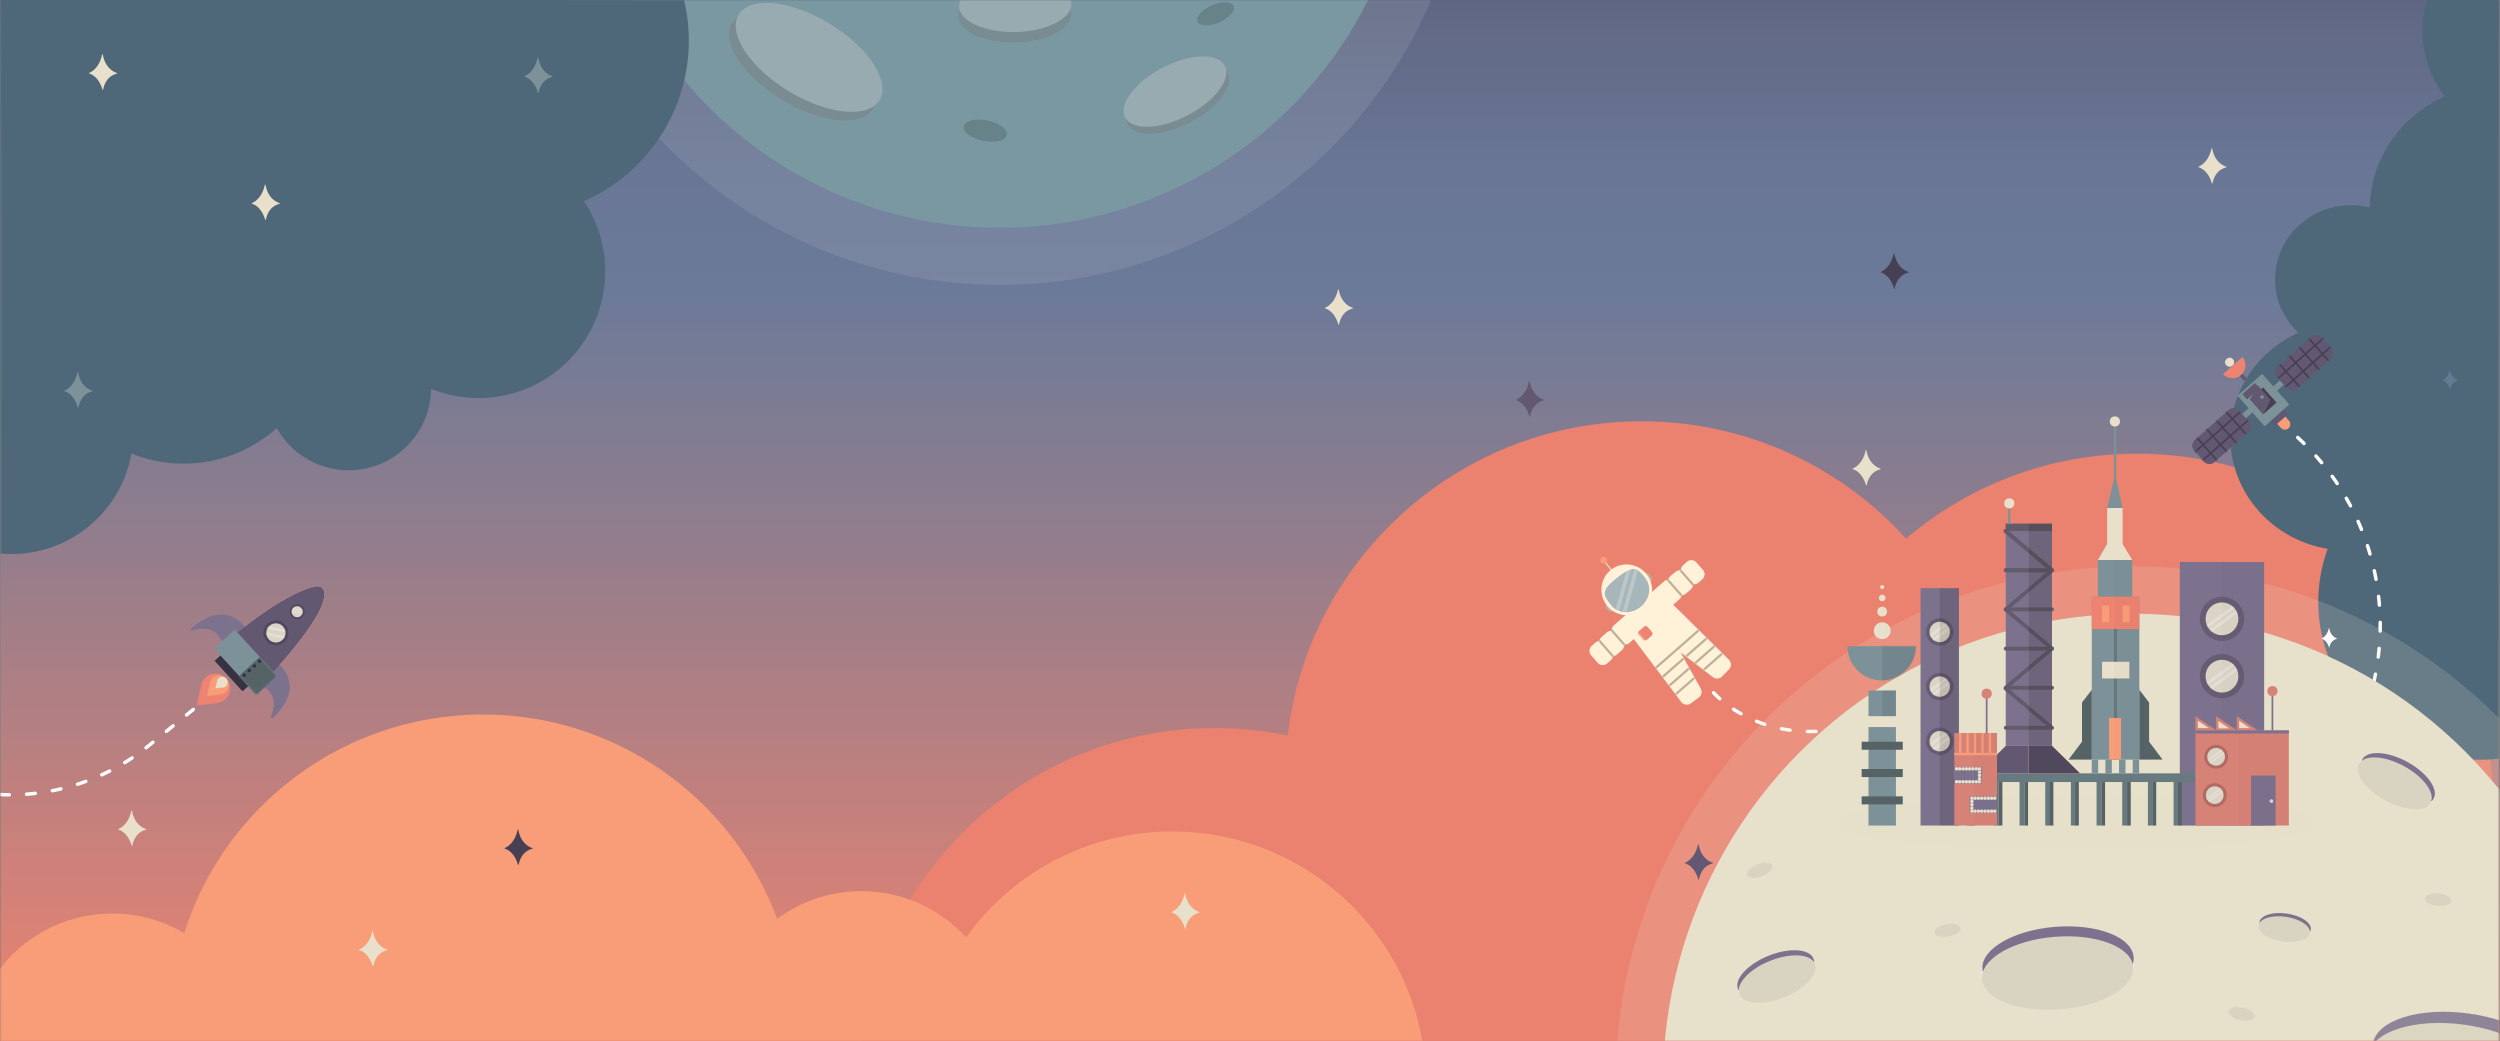 <svg width="1441" height="600" viewBox="0 0 1441 600" xmlns="http://www.w3.org/2000/svg" xmlns:xlink="http://www.w3.org/1999/xlink"><rect x="0" y="0" width="1441" height="600" fill="#808080" stroke="none"/><title>postman-hero</title><defs><linearGradient x1="50%" y1="-2.333%" x2="50%" y2="99.547%" id="b"><stop stop-color="#5D6380" offset="0%"/><stop stop-color="#626B88" offset="6%"/><stop stop-color="#697695" offset="18%"/><stop stop-color="#6C7A99" offset="30%"/><stop stop-color="#907D8D" offset="52%"/><stop stop-color="#ED8370" offset="100%"/><stop stop-color="#ED8370" offset="100%"/></linearGradient><path id="a" d="M.35 0h1440v600H.35z"/><path d="M1.942 18.15L21.104 1.143a4.5 4.5 0 0 1 6.353.379l5.337 6.013a4.5 4.5 0 0 1-.379 6.353L13.254 30.894a4.5 4.5 0 0 1-6.353-.378l-5.337-6.014a4.5 4.5 0 0 1 .378-6.352z" id="d"/><path d="M13.35 31.42L33 14a4.2 4.2 0 0 0 .35-5.93l-5.73-6.46a4.2 4.2 0 0 0-5.93-.35L2 18.68a4.2 4.2 0 0 0-.35 5.93l5.73 6.46a4.2 4.2 0 0 0 5.97.35z" id="f"/><path d="M52.75 54.08l18.69 14.33a4 4 0 0 0 5.14-.5l4-4.09a4 4 0 0 0-.06-5.62l-32.1-31.64 3.74-3.27a3.15 3.15 0 0 0 1.06-2.11 4.07 4.07 0 0 0 2.54-1l2.77-2.43a4.08 4.08 0 0 0 1.39-3 3.87 3.87 0 0 0 3.12-.91l2.17-1.9a3.89 3.89 0 0 0 .36-5.47l-3.76-4.29a3.89 3.89 0 0 0-5.47-.36l-2.17 1.9a3.87 3.87 0 0 0-1.31 3 4.08 4.08 0 0 0-3.2 1L46.87 10a4.06 4.06 0 0 0-1.31 2.29 3.16 3.16 0 0 0-2.35.77l-4.86 4.26-19.88 17.41-4.26 3.73a3.17 3.17 0 0 0-1 3.17 4.08 4.08 0 0 0-3.2 1l-2.77 2.43a4.07 4.07 0 0 0-1.33 2.37 3.84 3.84 0 0 0-2.25.94l-2.17 1.9a3.89 3.89 0 0 0-.36 5.47l3.76 4.29a3.89 3.89 0 0 0 5.47.36l2.17-1.9a3.85 3.85 0 0 0 1.27-2.32 4.06 4.06 0 0 0 2.3-1l2.77-2.43a4.09 4.09 0 0 0 1.37-3.4 3.17 3.17 0 0 0 2.85-.69l2.63-2.31 27.34 36.27a4 4 0 0 0 5.57.8l4.58-3.4a4 4 0 0 0 1.17-5L52.75 54.08z" id="h"/><path id="j" d="M12.323.898l24.405 26.737-11.935 10.894L.388 11.793z"/><circle id="l" cx="8.021" cy="8.807" r="5.534"/><circle id="n" cx="5.294" cy="4.598" r="3.2"/><circle id="p" cx="10.75" cy="9.7" r="9.44"/><circle id="r" cx="10.75" cy="9.75" r="9.44"/><path d="M.87.47c0 10.886 8.824 19.71 19.71 19.71 10.886 0 19.71-8.824 19.71-19.71H.87z" id="t"/><circle id="v" cx="6.06" cy="6.27" r="5.89"/><circle id="x" cx="7.06" cy="6.75" r="5.89"/><circle id="z" cx="6.06" cy="6.23" r="5.89"/><circle id="B" cx="5.37" cy="5.21" r="5.1"/><circle id="D" cx="5.58" cy="5.33" r="5.1"/><path d="M25.134 10.546c0 6.265-5.625 11.345-12.564 11.345S.006 16.81.006 10.546C.006 3.296.006.269 12.57.269s12.564 3.028 12.564 10.277" id="F"/></defs><g fill="none" fill-rule="evenodd"><mask id="c" fill="#fff"><use xlink:href="#a"/></mask><use fill="url(#b)" fill-rule="nonzero" xlink:href="#a"/><path d="M.35 458a126.53 126.53 0 0 0 85.43-28.25l41.9-34" stroke="#FFF" stroke-width="2" stroke-linecap="round" stroke-dasharray="5,10" mask="url(#c)"/><path d="M1231.85 261.51a204.64 204.64 0 0 0-133.2 49 204.94 204.94 0 0 0-152.4-67.67c-105.23 0-192 79.12-204 181.11a206.35 206.35 0 0 0-41.94-4.29c-113.47 0-205.46 92-205.46 205.46a204.62 204.62 0 0 0 20.77 90.11H885a204.08 204.08 0 0 0 19.35-65.75 205.79 205.79 0 0 0 175.15-44.75 204.93 204.93 0 0 0 152.4 67.67c113.47 0 205.46-92 205.46-205.46 0-113.46-92.03-205.43-205.51-205.43z" fill="#EB816F" fill-rule="nonzero" mask="url(#c)"/><path d="M1485.44 274.16A71.36 71.36 0 0 0 1499 165.58c22.08-27.784 20.283-67.598-4.21-93.28a63.14 63.14 0 0 0 31.64-54.46c0-35.06-29.13-63.47-65.06-63.47-35.93 0-65.06 28.42-65.06 63.47A62.17 62.17 0 0 0 1409 55.56c-24.94 11.24-42.4 35.56-43.14 64a44.92 44.92 0 0 0-10.66-1.28c-24.21 0-43.84 19.15-43.84 42.77a42.14 42.14 0 0 0 13.4 30.76c-23.16 10.4-39.24 33.22-39.24 59.72 0 32.58 24.3 59.61 56.18 64.81a88.77 88.77 0 0 0-5.43 30.63c0 50.22 41.73 90.93 93.21 90.93s93.21-40.71 93.21-90.93c.04-29.81-14.6-56.23-37.25-72.81z" fill="#4E687A" fill-rule="nonzero" mask="url(#c)"/><path d="M1324.42 252.17c38.672 35.534 55.45 89 44.013 140.257-11.437 51.258-49.35 92.521-99.46 108.245-50.11 15.725-104.8 3.522-143.473-32.012m-137.8-69.39s33.91 39.54 97.2 13.52" stroke="#FFF" stroke-width="2" stroke-linecap="round" stroke-dasharray="5,10" mask="url(#c)"/><g mask="url(#c)" fill-rule="nonzero"><g transform="translate(931 326)"><circle fill="#E8E0CB" cx="298.35" cy="298.61" r="270.86"/><path d="M484.71 311.24c-23.11-3.28-42.59-13.44-48.46-25.29a11.12 11.12 0 0 1 2.78-13.44c9.93-8.43 30.17-11.91 51.57-8.87 23.59 3.35 43.16 13.73 48.72 25.83a10.85 10.85 0 0 1-2.64 12.55c-9.79 8.69-30.19 12.31-51.97 9.22zm5.25-43c-20.16-2.86-39 .21-47.94 7.82a6.52 6.52 0 0 0-1.63 7.87c5.14 10.38 23.64 19.74 45 22.77 20.18 2.86 39.57-.39 48.26-8.1a6.2 6.2 0 0 0 1.51-7.17c-4.87-10.59-23.45-20.13-45.16-23.21l-.04.02z" fill="#F2F2F0"/><ellipse fill="#7D728E" transform="rotate(-81.92 488.898 283.313)" cx="488.898" cy="283.313" rx="25.31" ry="52.77"/><ellipse fill="#D9D4C1" transform="rotate(-81.951 486.255 289.753)" cx="486.255" cy="289.753" rx="25.306" ry="52.762"/><circle fill="#E8E0CB" opacity=".18" cx="298.35" cy="298.61" r="298.2"/></g></g><path d="M1376 460c-9.12-5-15.65-12.23-16.25-18.08a5 5 0 0 1 3.25-5.17c5.45-2 14.42-.26 22.87 4.33 9.31 5.07 15.85 12.44 16.28 18.35a4.83 4.83 0 0 1-3.06 4.82c-5.44 2.06-14.5.39-23.09-4.25zm8.89-17.11c-8-4.33-16.27-6-21.19-4.21a2.9 2.9 0 0 0-1.91 3c.53 5.12 6.78 11.9 15.19 16.49 8 4.33 16.55 6 21.37 4.14a2.76 2.76 0 0 0 1.75-2.75c-.38-5.17-6.63-12.03-15.22-16.7l.01.03z" fill="#F2F2F0" fill-rule="nonzero" mask="url(#c)"/><ellipse fill="#7D728E" fill-rule="nonzero" mask="url(#c)" transform="rotate(-61.43 1382.144 449.035)" cx="1382.144" cy="449.035" rx="11.26" ry="23.47"/><ellipse fill="#D9D4C1" fill-rule="nonzero" mask="url(#c)" transform="rotate(-61.43 1380.353 451.533)" cx="1380.353" cy="451.533" rx="11.26" ry="23.47"/><path d="M1028.19 573c-9.63 3.89-19.39 4.33-24.29 1.08a5 5 0 0 1-1.93-5.79c1.94-5.46 9-11.31 17.87-14.92 9.82-4 19.67-4.35 24.51-.93a4.83 4.83 0 0 1 1.78 5.42c-1.82 5.55-8.87 11.49-17.94 15.14zm-7.58-17.73c-8.39 3.4-15 8.77-16.7 13.7a2.9 2.9 0 0 0 1.13 3.39c4.29 2.85 13.5 2.32 22.39-1.27 8.4-3.4 15.14-9 16.77-13.88a2.76 2.76 0 0 0-1-3.1c-4.25-2.96-13.53-2.48-22.58 1.18l-.01-.02z" fill="#F2F2F0" fill-rule="nonzero" mask="url(#c)"/><ellipse fill="#7D728E" fill-rule="nonzero" mask="url(#c)" transform="rotate(-22.02 1023.542 561.36)" cx="1023.542" cy="561.361" rx="23.47" ry="11.26"/><ellipse fill="#D9D4C1" fill-rule="nonzero" mask="url(#c)" transform="rotate(-22.02 1024.337 564.324)" cx="1024.337" cy="564.324" rx="23.47" ry="11.26"/><path d="M1188 578.48c-19.28 1.55-36.87-3.11-43.77-11.62a9.22 9.22 0 0 1-.2-11.37c6.49-8.62 22.22-15.12 40.07-16.56 19.67-1.59 37.39 3.24 44.08 12a9 9 0 0 1 .15 10.62c-6.33 8.83-22.16 15.45-40.33 16.93zm-3.59-35.73c-16.81 1.36-31.47 7.26-37.33 15a5.4 5.4 0 0 0 .11 6.66c6 7.45 22.7 11.65 40.5 10.22 16.83-1.36 31.92-7.52 37.54-15.33a5.14 5.14 0 0 0-.08-6.07c-5.84-7.62-22.59-11.94-40.73-10.48h-.01z" fill="#F2F2F0" fill-rule="nonzero" mask="url(#c)"/><ellipse fill="#7D728E" fill-rule="nonzero" mask="url(#c)" transform="rotate(-4.61 1186.253 555.141)" cx="1186.253" cy="555.141" rx="43.72" ry="20.97"/><ellipse fill="#D9D4C1" fill-rule="nonzero" mask="url(#c)" transform="rotate(-4.61 1186.004 560.883)" cx="1186.004" cy="560.883" rx="43.72" ry="20.97"/><path d="M1315.93 541.58c-6.54-1-12-3.87-13.69-7.23a3.15 3.15 0 0 1 .81-3.8c2.82-2.37 8.56-3.33 14.62-2.44 6.68 1 12.2 3.95 13.76 7.38a3.07 3.07 0 0 1-.77 3.55c-2.79 2.45-8.57 3.44-14.73 2.54zm1.55-12.18c-5.7-.84-11 0-13.59 2.15a1.85 1.85 0 0 0-.47 2.23c1.44 2.95 6.67 5.62 12.7 6.51 5.71.84 11.21-.05 13.68-2.23a1.76 1.76 0 0 0 .44-2c-1.36-3.06-6.61-5.76-12.77-6.66h.01z" fill="#F2F2F0" fill-rule="nonzero" mask="url(#c)"/><ellipse fill="#7D728E" fill-rule="nonzero" mask="url(#c)" transform="rotate(-81.64 1317.156 533.675)" cx="1317.156" cy="533.675" rx="7.17" ry="14.94"/><ellipse fill="#D9D4C1" fill-rule="nonzero" mask="url(#c)" transform="rotate(-81.64 1316.639 535.564)" cx="1316.639" cy="535.564" rx="7.17" ry="14.94"/><ellipse fill="#D9D4C1" fill-rule="nonzero" mask="url(#c)" transform="rotate(-10.972 1122.54 536.221)" cx="1122.54" cy="536.221" rx="7.657" ry="3.624"/><ellipse fill="#D9D4C1" fill-rule="nonzero" mask="url(#c)" transform="rotate(-78.43 1292.066 584.418)" cx="1292.066" cy="584.418" rx="3.63" ry="7.67"/><ellipse fill="#D9D4C1" fill-rule="nonzero" mask="url(#c)" transform="rotate(-85.11 1405.427 518.57)" cx="1405.427" cy="518.57" rx="3.63" ry="7.67"/><ellipse fill="#D9D4C1" fill-rule="nonzero" mask="url(#c)" transform="rotate(-21.78 1014.304 501.59)" cx="1014.304" cy="501.591" rx="7.67" ry="3.63"/><path d="M675.76 479.25a146.1 146.1 0 0 0-118.91 61.06c-28.22-30.92-75.24-35.522-108.92-10.66-26.875-72.312-96.675-119.603-173.797-117.75-77.123 1.853-144.572 52.44-167.943 125.96-35.658-20.976-81.365-12.011-106.458 20.88-25.092 32.89-21.662 79.342 7.988 108.19 29.651 28.85 76.18 31.004 108.37 5.019 31.387 64.16 97.608 103.823 168.986 101.213 71.378-2.61 134.526-47.003 161.144-113.283 25.645 20.01 60.714 22.912 89.3 7.39 21.472 72.23 94.292 116.34 168.253 101.914 73.96-14.425 124.869-82.666 117.624-157.67-7.245-75.006-70.273-132.241-145.627-132.244l-.01-.02z" fill="#F99D78" fill-rule="nonzero" mask="url(#c)"/><g mask="url(#c)" fill-rule="nonzero"><g transform="translate(306 -377)"><circle fill="#6D8F99" cx="270.3" cy="270.98" r="237.28"/><ellipse fill="#7D728E" transform="rotate(-58.76 156.487 414.957)" cx="156.487" cy="414.957" rx="22.77" ry="47.48"/><ellipse fill="#6C8187" transform="rotate(-58.76 156.487 414.957)" cx="156.487" cy="414.957" rx="22.77" ry="47.48"/><ellipse fill="#8FA4AA" transform="rotate(-58.76 160.352 410.067)" cx="160.352" cy="410.067" rx="22.77" ry="47.48"/><ellipse fill="#7D728E" transform="rotate(-27.36 372.726 433.776)" cx="372.726" cy="433.776" rx="32.36" ry="15.52"/><ellipse fill="#6C8187" transform="rotate(-27.36 372.726 433.776)" cx="372.726" cy="433.776" rx="32.36" ry="15.52"/><ellipse fill="#8FA4AA" transform="rotate(-27.36 371.252 429.797)" cx="371.252" cy="429.797" rx="32.36" ry="15.52"/><ellipse fill="#7D728E" transform="rotate(-1.146 278.863 385.855)" cx="278.863" cy="385.855" rx="32.366" ry="15.523"/><ellipse fill="#6C8187" transform="rotate(-1.146 278.863 385.855)" cx="278.863" cy="385.855" rx="32.366" ry="15.523"/><ellipse fill="#8FA4AA" transform="rotate(-1.31 279.164 379.954)" cx="279.164" cy="379.954" rx="32.36" ry="15.52"/><ellipse fill="#000" opacity=".18" style="mix-blend-mode:multiply" transform="rotate(-78.43 261.883 452.287)" cx="261.883" cy="452.287" rx="6" ry="12.67"/><ellipse fill="#000" opacity=".18" style="mix-blend-mode:multiply" transform="rotate(-23.51 394.663 384.97)" cx="394.663" cy="384.97" rx="11.33" ry="5.37"/><circle fill="#D5D9DB" opacity=".13" cx="270.3" cy="270.98" r="270.28"/></g></g><path d="M369.64-45.9a100.76 100.76 0 0 0-29.23-21.54L190.2-177.72l-348 314 118 170 2.35-2.23c27.428 21.816 66.716 20.176 92.23-3.85a70.18 70.18 0 0 0 21-38.77c28.438 11.453 60.912 5.762 83.76-14.68 10.497 18.78 32.308 28.156 53.159 22.853 20.85-5.303 35.531-23.96 35.781-45.473 29.697 12.005 63.75 3.248 83.972-21.593 20.222-24.842 21.888-59.963 4.108-86.607a101.05 101.05 0 0 0 33-161.82l.08-.01z" fill="#4E687A" fill-rule="nonzero" mask="url(#c)"/><g mask="url(#c)" fill-rule="nonzero"><path d="M152.65 106.5c-.53 2.63-2.24 8.16-7.38 10.54a.21.21 0 0 0 0 .4c1.53.46 5.5 2.31 7.57 9.2a.22.22 0 0 0 .42 0c.42-2.3 2-7.71 7.87-9.14a.22.22 0 0 0 0-.42c-2-.65-6.76-3-8.08-10.56a.22.22 0 0 0-.4-.02z" fill="#E8E0CB"/><path d="M44.65 214.6c-.53 2.63-2.24 8.16-7.38 10.54a.21.21 0 0 0 0 .4c1.53.46 5.5 2.31 7.57 9.2a.22.22 0 0 0 .42 0c.42-2.3 2-7.71 7.87-9.14a.22.22 0 0 0 0-.42c-2-.65-6.76-3-8.08-10.56a.22.22 0 0 0-.4-.02z" fill="#7D9199"/><path d="M978.7 486.7c-.53 2.63-2.24 8.16-7.38 10.55a.21.21 0 0 0 0 .4c1.53.46 5.5 2.31 7.57 9.2a.22.22 0 0 0 .42 0c.42-2.3 2-7.7 7.87-9.14a.22.22 0 0 0 0-.42c-2-.65-6.76-3-8.08-10.56a.22.22 0 0 0-.4-.03z" fill="#625872"/><path d="M1075.38 259.5c-.53 2.63-2.24 8.16-7.38 10.54a.21.21 0 0 0 0 .4c1.53.46 5.5 2.31 7.57 9.2a.22.22 0 0 0 .42 0c.42-2.3 2-7.71 7.87-9.14a.22.22 0 0 0 0-.42c-2-.65-6.76-3-8.08-10.56a.22.22 0 0 0-.4-.02z" fill="#E8E0CB"/><path d="M1412 213.42c-.29 1.43-1.21 4.43-4 5.73a.12.12 0 0 0 0 .22c.83.25 3 1.25 4.11 5a.12.12 0 0 0 .23 0 5.93 5.93 0 0 1 4.27-5 .12.12 0 0 0 0-.23c-1.09-.35-3.67-1.61-4.39-5.73a.12.12 0 0 0-.22.01z" fill="#617C92"/><path d="M75.7 467.29c-.53 2.63-2.24 8.16-7.38 10.54a.21.21 0 0 0 0 .4c1.53.46 5.5 2.31 7.57 9.2a.22.22 0 0 0 .42 0c.42-2.3 2-7.7 7.87-9.14a.22.22 0 0 0 0-.42c-2-.65-6.76-3-8.08-10.56a.22.22 0 0 0-.4-.02zM1274.71 85.5c-.53 2.63-2.24 8.16-7.38 10.54a.21.21 0 0 0 0 .4c1.53.46 5.5 2.31 7.57 9.2a.22.22 0 0 0 .42 0c.42-2.3 2-7.71 7.87-9.14a.22.22 0 0 0 0-.42c-2-.65-6.76-3-8.08-10.56a.22.22 0 0 0-.4-.02zM682.77 515.07c-.53 2.63-2.24 8.16-7.38 10.54a.21.21 0 0 0 0 .4c1.53.46 5.5 2.31 7.57 9.2a.22.22 0 0 0 .42 0c.42-2.3 2-7.71 7.87-9.14a.22.22 0 0 0 0-.42c-2-.65-6.76-3-8.08-10.56a.22.22 0 0 0-.4-.02zm-468.19 21.66c-.53 2.63-2.24 8.16-7.38 10.54a.21.21 0 0 0 0 .4c1.53.46 5.5 2.31 7.57 9.2a.22.22 0 0 0 .42 0c.42-2.3 2-7.71 7.87-9.14a.22.22 0 0 0 0-.42c-2-.65-6.76-3-8.08-10.56a.22.22 0 0 0-.4-.02z" fill="#E8E0CB"/><path d="M298.37 478.24c-.53 2.63-2.24 8.16-7.38 10.54a.21.21 0 0 0 0 .4c1.53.46 5.5 2.31 7.57 9.2a.22.22 0 0 0 .42 0c.42-2.3 2-7.71 7.87-9.14a.22.22 0 0 0 0-.42c-2-.65-6.76-3-8.08-10.56a.22.22 0 0 0-.4-.02z" fill="#473F54"/><path d="M1342.3 362.17c-.29 1.44-1.23 4.47-4 5.78a.12.12 0 0 0 0 .22c.84.25 3 1.27 4.15 5a.12.12 0 0 0 .23 0 6 6 0 0 1 4.31-5 .12.12 0 0 0 0-.23c-1.1-.36-3.71-1.63-4.43-5.79a.13.13 0 1 0-.26.02z" fill="#FFF"/><path d="M881.34 219.8c-.53 2.63-2.24 8.16-7.38 10.54a.21.21 0 0 0 0 .4c1.53.46 5.5 2.31 7.57 9.2a.22.22 0 0 0 .42 0c.42-2.3 2-7.71 7.87-9.14a.22.22 0 0 0 0-.42c-2-.65-6.76-3-8.08-10.56a.22.22 0 0 0-.4-.02z" fill="#625872"/><path d="M58.87 31.42C58.34 34 56.64 39.58 51.49 42a.21.21 0 0 0 0 .4c1.53.46 5.5 2.31 7.57 9.2a.22.22 0 0 0 .42 0c.42-2.3 2-7.71 7.87-9.14a.22.22 0 0 0 0-.42c-2-.65-6.76-3-8.08-10.56a.22.22 0 0 0-.4-.06z" fill="#E8E0CB"/><path d="M309.87 33.31c-.53 2.63-2.24 8.16-7.38 10.54a.21.21 0 0 0 0 .4c1.53.46 5.5 2.31 7.57 9.2a.22.22 0 0 0 .42 0c.41-2.3 2-7.7 7.87-9.14a.22.22 0 0 0 0-.42c-2-.65-6.76-3-8.08-10.56a.22.22 0 0 0-.4-.02z" fill="#7D9199"/><path d="M771.23 166.83c-.53 2.63-2.24 8.16-7.38 10.55a.21.21 0 0 0 0 .4c1.53.46 5.5 2.31 7.57 9.2a.22.22 0 0 0 .42 0c.42-2.3 2-7.71 7.87-9.14a.22.22 0 0 0 0-.42c-2-.65-6.76-3-8.08-10.56a.22.22 0 0 0-.4-.03z" fill="#E8E0CB"/><path d="M1091.526 146.119c-.53 2.63-2.24 8.16-7.38 10.54a.21.21 0 0 0 0 .4c1.53.46 5.5 2.31 7.57 9.2a.22.22 0 0 0 .42 0c.42-2.3 2-7.71 7.87-9.14a.22.22 0 0 0 0-.42c-2-.65-6.76-3-8.08-10.56a.22.22 0 0 0-.4-.02z" fill="#473F54"/></g><g mask="url(#c)"><g transform="translate(1263 193)"><path d="M49.36 51l4.68-4.15 2.31 2.6a3.13 3.13 0 0 1-.26 4.41 3.13 3.13 0 0 1-4.42-.26L49.36 51z" fill="#F99D78" fill-rule="nonzero"/><path fill="#625872" fill-rule="nonzero" d="M45.56 49.323l7.232-6.419 2.722 3.067-7.233 6.418z"/><path fill="#7D9199" fill-rule="nonzero" d="M26.688 35.085l14.21-12.612 15.659 17.643-14.21 12.612z"/><path fill="#625872" fill-rule="nonzero" d="M29.494 34.151l7.253-6.382 2.706 3.075-7.253 6.382z"/><path fill="#473F54" fill-rule="nonzero" d="M33.864 37.078l7.6-6.744 7.72 8.698-7.6 6.744z"/><path fill="#625872" fill-rule="nonzero" d="M26.62 22.283l1.555-1.38 3.843 4.33-1.555 1.38z"/><path d="M29.52 12.78a7.43 7.43 0 0 1-11.11 9.86l11.11-9.86z" fill="#ED8370" fill-rule="nonzero"/><circle fill="#E8E0CB" fill-rule="nonzero" transform="rotate(-41.59 22.16 15.775)" cx="22.159" cy="15.775" r="2.59"/><path fill="#625872" fill-rule="nonzero" d="M33.88 37.1l4.42-8.01 7.47 8.41-4.17 8.3z"/><ellipse fill="#7D9199" fill-rule="nonzero" transform="rotate(-41.59 40.84 35.837)" cx="40.841" cy="35.837" rx="1" ry="1"/><path fill="#7D9199" fill-rule="nonzero" d="M47.234 29.78l4.982-4.42 2.177 2.453-4.981 4.421z"/><g transform="translate(48)"><mask id="e" fill="#fff"><use xlink:href="#d"/></mask><use fill="#625872" fill-rule="nonzero" xlink:href="#d"/><path d="M16.38 32.08a.49.49 0 0 1-.69 0L1.88 16.52a.492.492 0 0 1 .74-.65l13.81 15.56a.49.49 0 0 1-.05.65zm5.5-5.08a.49.49 0 0 1-.69 0L7.38 11.44a.492.492 0 1 1 .74-.65l13.81 15.56a.49.49 0 0 1-.05.65zm5.51-5.13a.49.49 0 0 1-.69 0L12.89 6.31a.492.492 0 0 1 .74-.65l13.81 15.56a.49.49 0 0 1-.05.65zm5.51-5.11a.49.49 0 0 1-.69 0L18.4 1.2a.492.492 0 1 1 .74-.65l13.81 15.56a.49.49 0 0 1-.05.65z" fill="#473F54" fill-rule="nonzero" mask="url(#e)"/><path d="M29.43 1.44l-28 24.85a.492.492 0 0 1-.65-.74L28.78.7a.492.492 0 0 1 .65.74zm3.92 5.28l-28 24.85a.492.492 0 0 1-.65-.74l28-24.85a.492.492 0 1 1 .65.74z" fill="#473F54" fill-rule="nonzero" mask="url(#e)"/></g><path fill="#7D9199" fill-rule="nonzero" d="M35.462 44.598l-4.981 4.42-2.177-2.453 4.98-4.42z"/><g transform="translate(0 42)"><mask id="g" fill="#fff"><use xlink:href="#f"/></mask><use fill="#625872" fill-rule="nonzero" xlink:href="#f"/><path d="M33.54 17.45a.49.49 0 0 1-.69 0L19 1.85a.492.492 0 1 1 .74-.65l13.81 15.56a.49.49 0 0 1-.01.69zm-5.72 4.86a.49.49 0 0 1-.69 0L13.32 6.75a.492.492 0 0 1 .74-.65l13.81 15.56a.49.49 0 0 1-.05.65zm-5.73 4.86a.49.49 0 0 1-.69 0L7.59 11.61a.492.492 0 0 1 .74-.65l13.81 15.56a.49.49 0 0 1-.05.65zM16.37 32a.49.49 0 0 1-.69 0L1.87 16.44a.492.492 0 1 1 .74-.65l13.81 15.56a.49.49 0 0 1-.05.65z" fill="#473F54" fill-rule="nonzero" mask="url(#g)"/><path d="M29.56 1.92l-28 24.85a.492.492 0 0 1-.65-.74l28-24.85a.492.492 0 1 1 .65.74zm4.78 4.52l-28 24.85a.492.492 0 0 1-.65-.74l28-24.85a.492.492 0 1 1 .65.74z" fill="#473F54" fill-rule="nonzero" mask="url(#g)"/></g></g></g><g mask="url(#c)"><g transform="translate(916 322)"><mask id="i" fill="#fff"><use xlink:href="#h"/></mask><use fill="#FFF2D9" fill-rule="nonzero" xlink:href="#h"/><path fill="#BCB199" fill-rule="nonzero" mask="url(#i)" d="M4.43 46.7l1.008-.884 9.275 10.58-1.007.883zm7.148-5.982l1.008-.883 9.273 10.581-1.008.883zM44.276 12.05l1.009-.884 9.27 10.585-1.009.883zm6.737-6.15l1.008-.883 9.268 10.587-1.009.883zM36.987 63.305l27.722-24.278.883 1.008-27.723 24.278zm3.711 5.413l27.723-24.277.882 1.008-27.722 24.277zm4.148 4.812l27.722-24.277.883 1.008-27.722 24.277zm4.164 4.535l27.722-24.278.883 1.008-27.722 24.278z"/></g></g><rect fill="#ED8370" fill-rule="nonzero" mask="url(#c)" transform="rotate(-41.2 948.28 365.04)" x="944.82" y="361.58" width="6.92" height="6.92" rx="1.57"/><path d="M125.14 405.23l-11.48 1.33a.14.14 0 0 1-.16-.17l2.37-11.32a8.48 8.48 0 1 1 9.27 10.16z" fill="#ED8370" fill-rule="nonzero" mask="url(#c)"/><path d="M127 400.33l-7.51.87a.09.09 0 0 1-.1-.08l1.55-7.4a5.54 5.54 0 1 1 6.06 6.64v-.03z" fill="#F99D78" fill-rule="nonzero" mask="url(#c)"/><path d="M128.48 396.29l-4.22.49a.05.05 0 0 1-.06 0l.87-4.16a3.12 3.12 0 1 1 3.41 3.74v-.07z" fill="#E8E0CB" fill-rule="nonzero" mask="url(#c)"/><path fill="#373242" fill-rule="nonzero" mask="url(#c)" transform="rotate(47.61 133.974 387.66)" d="M122.059 384.645h23.83v6.03h-23.83z"/><path d="M141.71 362.11s-10.93-17.93-31.44.12a.76.76 0 0 0 .75 1.3c5.13-1.79 13.74-2.79 17.87 8.21m31.42 10.75s16.86 12.52-3 31.3a.76.76 0 0 1-1.22-.87c2.25-4.94 4-13.43-6.54-18.55" fill="#7D728E" fill-rule="nonzero" mask="url(#c)"/><path d="M124.93 375l21.51 23.57s42.56-42.49 40.11-57.37a3.58 3.58 0 0 0-4.18-2.88c-6.37 1.15-23.62 7.12-57.44 36.68z" fill="#373242" fill-rule="nonzero" mask="url(#c)"/><path d="M124.93 375l21.51 23.57s42.56-42.49 40.11-57.37a3.58 3.58 0 0 0-4.18-2.88c-6.37 1.15-23.62 7.12-57.44 36.68z" fill="#625872" fill-rule="nonzero" mask="url(#c)"/><g mask="url(#c)"><g transform="translate(123 362)"><mask id="k" fill="#fff"><use xlink:href="#j"/></mask><use fill="#7D9199" fill-rule="nonzero" xlink:href="#j"/><path fill="#566366" fill-rule="nonzero" mask="url(#k)" d="M26.722 16.688l10.234 11.211L23.7 40.001 13.465 28.789z"/><circle fill="#373242" fill-rule="nonzero" mask="url(#k)" transform="rotate(-42.41 26.606 19.099)" cx="26.606" cy="19.099" r="1"/><circle fill="#373242" fill-rule="nonzero" mask="url(#k)" transform="rotate(-42.38 23.625 21.846)" cx="23.625" cy="21.846" r="1"/><circle fill="#373242" fill-rule="nonzero" mask="url(#k)" transform="rotate(-42.38 20.68 24.528)" cx="20.679" cy="24.528" r="1"/><circle fill="#373242" fill-rule="nonzero" mask="url(#k)" transform="rotate(-42.37 17.74 27.207)" cx="17.74" cy="27.207" r="1"/></g></g><g opacity=".18" style="mix-blend-mode:multiply" mask="url(#c)" fill-rule="nonzero" fill="#000"><circle transform="rotate(-42.39 541.472 -3.025)" cx="11.021" cy="10.807" r="7.24"/></g><g mask="url(#c)"><g transform="translate(151 356)"><mask id="m" fill="#fff"><use xlink:href="#l"/></mask><use fill="#DBD4C6" fill-rule="nonzero" transform="rotate(-42.39 8.02 8.807)" xlink:href="#l"/><path fill="#FFF" fill-rule="nonzero" opacity=".5" mask="url(#m)" d="M1.985 10.026l.302-1.48 11.73 2.394-.301 1.48zm.293-3.797l.297-1.48L14.31 7.103l-.298 1.48z"/></g></g><g opacity=".18" style="mix-blend-mode:multiply" mask="url(#c)" fill-rule="nonzero" fill="#000"><circle transform="rotate(-42.38 535.035 -33.2)" cx="6.284" cy="6.608" r="4.32"/></g><g mask="url(#c)"><g transform="translate(166 348)"><mask id="o" fill="#fff"><use xlink:href="#n"/></mask><use fill="#DBD4C6" fill-rule="nonzero" transform="rotate(-42.38 5.294 4.598)" xlink:href="#n"/><path fill="#FFF" fill-rule="nonzero" opacity=".5" mask="url(#o)" d="M.08 4.47l.223-.881 8.702 1.43-.224.882zm.467-1.58l.224-.882 8.702 1.43-.224.882z"/></g></g><ellipse fill="#000" fill-rule="nonzero" opacity=".07" mask="url(#c)" cx="1196.6" cy="474.26" rx="139.45" ry="15.92"/><path fill="#7D728E" fill-rule="nonzero" mask="url(#c)" d="M1256.45 323.94h48.6v151.9h-48.6zm-149.46 15.08h22.13v136.82h-22.13z"/><g opacity=".18" style="mix-blend-mode:multiply" mask="url(#c)" fill-rule="nonzero" fill="#000"><circle cx="13.75" cy="13.7" r="12.77" transform="translate(1267 343)"/></g><g mask="url(#c)"><g transform="translate(1270 347)"><mask id="q" fill="#fff"><use xlink:href="#p"/></mask><use fill="#DBD4C6" fill-rule="nonzero" xlink:href="#p"/><path fill="#FFF" fill-rule="nonzero" opacity=".5" mask="url(#q)" d="M2.762 16.665L19.79 4.17l.988 1.347L3.75 18.01zM.79 14.036L17.817 1.542l.988 1.346L1.778 15.383z"/></g></g><g opacity=".18" style="mix-blend-mode:multiply" mask="url(#c)" fill-rule="nonzero" fill="#000"><circle cx="13.75" cy="13.75" r="12.77" transform="translate(1267 376)"/></g><g mask="url(#c)"><g transform="translate(1270 380)"><mask id="s" fill="#fff"><use xlink:href="#r"/></mask><use fill="#DBD4C6" fill-rule="nonzero" xlink:href="#r"/><path fill="#FFF" fill-rule="nonzero" opacity=".5" mask="url(#s)" d="M2.764 16.72L19.792 4.227l.988 1.347L3.752 18.067zM.772 14.062L17.8 1.568l.988 1.346L1.76 15.41z"/></g></g><path fill="#677A7F" fill-rule="nonzero" mask="url(#c)" d="M1126.13 445.76h139.34v5h-139.34z"/><path fill="#677A7F" fill-rule="nonzero" mask="url(#c)" d="M1133.53 449.8h2.78v26.04h-2.78zm15.74 0h2.78v26.04h-2.78zm14.8 0h2.78v26.04h-2.78zm14.79 0h2.78v26.04h-2.78zm14.8 0h2.78v26.04h-2.78zm14.8 0h2.78v26.04h-2.78zm14.8 0h2.78v26.04h-2.78zm14.8 0h2.78v26.04h-2.78zm14.8 0h2.78v26.04h-2.78z"/><path fill="#566366" fill-rule="nonzero" mask="url(#c)" d="M1136.3 450.76h2.13v25.08h-2.13zm15.74 0h2.13v25.08h-2.13zm14.8 0h2.13v25.08h-2.13zm14.6 0h2.13v25.08h-2.13zm14.67 0h2.13v25.08h-2.13zm15.13 0h2.13v25.08h-2.13zm14.8 0h2.13v25.08h-2.13zm14.67 0h2.13v25.08h-2.13zm14.67 0h2.13v25.08h-2.13z"/><path fill="#7D728E" fill-rule="nonzero" mask="url(#c)" d="M1156.11 301.87h26.66v128.07h-26.66z"/><path fill="#625872" fill-rule="nonzero" mask="url(#c)" d="M1169.3 429.94v15.82h-29.29l16.1-15.82z"/><path fill="#ED8370" fill-rule="nonzero" mask="url(#c)" d="M1169.3 429.94v15.82h29.57l-16.1-15.82z"/><path fill="#625872" fill-rule="nonzero" mask="url(#c)" d="M1169.3 429.94v15.82h29.57l-16.1-15.82z"/><path fill="#615B6B" fill-rule="nonzero" mask="url(#c)" d="M1156.11 301.87h26.66v4.26h-26.66z"/><circle fill="#E8E0CB" fill-rule="nonzero" mask="url(#c)" cx="1313" cy="417.75" r="1.34"/><g opacity=".18" style="mix-blend-mode:multiply" mask="url(#c)" fill-rule="nonzero" fill="#000"><path d="M1169.3 429.94v15.82h29.57l-16.1-15.82z"/></g><path fill="#7D9199" fill-rule="nonzero" mask="url(#c)" d="M1205.71 343.93h27.39v93.93h-27.39z"/><path fill="#ED8370" fill-rule="nonzero" mask="url(#c)" d="M1205.71 343.93h27.39v18.65h-27.39z"/><g opacity=".54" mask="url(#c)" fill-rule="nonzero" fill="#566366"><path d="M1218.48 362.57h1.67v75.28h-1.67z"/></g><path fill="#E8E0CB" fill-rule="nonzero" mask="url(#c)" d="M1211.63 381.45h15.73v9.62h-15.73z"/><path fill="#F99D78" fill-rule="nonzero" mask="url(#c)" d="M1215.7 413.84h6.85v24.01h-6.85zm-4.07-64.78h4.07v9.62h-4.07zm11.83 0h4.07v9.62h-4.07z"/><path fill="#7D9199" fill-rule="nonzero" mask="url(#c)" d="M1209.22 322.78h19.8v21.14h-19.8z"/><path fill="#E8E0CB" fill-rule="nonzero" mask="url(#c)" d="M1209.22 322.78l5.37-9.25V292.8h8.87v20.73l5.57 9.25h-19.81"/><path fill="#566366" fill-rule="nonzero" mask="url(#c)" d="M1233.1 437.85h13.42l-7.78-10.32v-22.58l-5.64-7.35zm-27.39 0h-13.42l7.77-10.32v-22.58l5.65-7.35z"/><path fill="#7D9199" fill-rule="nonzero" mask="url(#c)" d="M1214.59 292.8l4.54-19.25 4.33 19.25z"/><path fill="#7D9199" fill-rule="nonzero" mask="url(#c)" d="M1218.47 244.31h1.3v43.31h-1.3zm-60.97 45.4h1.3v12.16h-1.3z"/><g mask="url(#c)" fill-rule="nonzero" fill="#615B6B"><path d="M1182.77 329.81h-26.66a1.11 1.11 0 1 1 0-2.22h23.64L1155.39 307a1.11 1.11 0 1 1 1.43-1.69l26.66 22.58a1.11 1.11 0 0 1-.72 2l.01-.08z"/><path d="M1182.77 352.39h-26.66a1.11 1.11 0 0 1-.72-2l26.66-22.58a1.11 1.11 0 0 1 1.44 1.69l-24.35 20.62h23.63a1.11 1.11 0 1 1 0 2.22v.05z"/><path d="M1182.77 329.81h-26.66a1.11 1.11 0 1 1 0-2.22h23.64L1155.39 307a1.11 1.11 0 1 1 1.43-1.69l26.66 22.58a1.11 1.11 0 0 1-.72 2l.01-.08zm0 67.74h-26.66a1.11 1.11 0 0 1-.72-2l26.66-22.55a1.11 1.11 0 0 1 1.44 1.69l-24.35 20.62h23.64a1.11 1.11 0 1 1 0 2.22l-.01.02z"/><path d="M1182.77 375h-26.66a1.11 1.11 0 1 1 0-2.22h23.64l-24.35-20.62a1.11 1.11 0 1 1 1.43-1.69l26.66 22.53a1.11 1.11 0 0 1-.72 2zm0 45.61h-26.66a1.11 1.11 0 0 1 0-2.22h23.64l-24.35-20.62a1.11 1.11 0 1 1 1.43-1.69l26.66 22.58a1.11 1.11 0 0 1-.72 2v-.05z"/></g><path fill="#7D9199" fill-rule="nonzero" mask="url(#c)" d="M1076.99 419.09h15.82v56.75h-15.82z"/><path fill="#566366" fill-rule="nonzero" mask="url(#c)" d="M1073.06 427.53h23.69v4.63h-23.69zm0 15.74h23.69v4.63h-23.69zm0 15.74h23.69v4.63h-23.69z"/><path fill="#7D9199" fill-rule="nonzero" mask="url(#c)" d="M1076.99 398.01h15.82v14.78h-15.82z"/><path fill="#566366" fill-rule="nonzero" opacity=".5" mask="url(#c)" d="M1084.9 398.01h7.91v14.78h-7.91z"/><g mask="url(#c)"><g transform="translate(1064 372)"><mask id="u" fill="#fff"><use xlink:href="#t"/></mask><use fill="#7D9199" fill-rule="nonzero" xlink:href="#t"/><path fill="#566366" fill-rule="nonzero" opacity=".5" mask="url(#u)" d="M20.9-5.36h23.46v27.39H20.9z"/></g></g><circle fill="#E8E0CB" fill-rule="nonzero" mask="url(#c)" cx="1084.9" cy="363.54" r="4.86"/><circle fill="#E8E0CB" fill-rule="nonzero" mask="url(#c)" cx="1084.9" cy="352.53" r="2.81"/><circle fill="#E8E0CB" fill-rule="nonzero" mask="url(#c)" cx="1084.9" cy="344.66" r="1.9"/><circle fill="#E8E0CB" fill-rule="nonzero" mask="url(#c)" cx="1084.9" cy="338.36" r="1.18"/><g opacity=".18" style="mix-blend-mode:multiply" mask="url(#c)" fill-rule="nonzero" fill="#000"><circle cx="8.06" cy="8.27" r="7.97" transform="translate(1110 356)"/></g><g mask="url(#c)"><g transform="translate(1112 358)"><mask id="w" fill="#fff"><use xlink:href="#v"/></mask><use fill="#DBD4C6" fill-rule="nonzero" xlink:href="#v"/><path fill="#FFF" fill-rule="nonzero" opacity=".5" mask="url(#w)" d="M1 10.77L11.668 3l.985 1.353-10.668 7.77zm-1.51-2.4L10.106.577l.988 1.346L.48 9.717z"/></g></g><g opacity=".18" style="mix-blend-mode:multiply" mask="url(#c)" fill-rule="nonzero" fill="#000"><circle cx="8.06" cy="8.75" r="7.97" transform="translate(1110 387)"/></g><g mask="url(#c)"><g transform="translate(1111 389)"><mask id="y" fill="#fff"><use xlink:href="#x"/></mask><use fill="#DBD4C6" fill-rule="nonzero" xlink:href="#x"/><path fill="#FFF" fill-rule="nonzero" opacity=".5" mask="url(#y)" d="M2.09 11.206l10.616-7.795.989 1.346-10.616 7.795zM.515 8.96l10.618-7.79.988 1.346-10.618 7.791z"/></g></g><g opacity=".18" style="mix-blend-mode:multiply" mask="url(#c)" fill-rule="nonzero" fill="#000"><circle cx="8.06" cy="8.23" r="7.97" transform="translate(1110 419)"/></g><g mask="url(#c)"><g transform="translate(1112 421)"><mask id="A" fill="#fff"><use xlink:href="#z"/></mask><use fill="#DBD4C6" fill-rule="nonzero" xlink:href="#z"/><path fill="#FFF" fill-rule="nonzero" opacity=".5" mask="url(#A)" d="M1.132 10.831L11.75 3.04l.988 1.346L2.12 12.178zM-.511 8.32L10.104.525l.989 1.346L.477 9.666z"/></g></g><circle fill="#E8E0CB" fill-rule="nonzero" mask="url(#c)" cx="1219.02" cy="242.92" r="2.92"/><circle fill="#E8E0CB" fill-rule="nonzero" mask="url(#c)" cx="1158.15" cy="290.13" r="2.92"/><path fill="#7D9199" fill-rule="nonzero" mask="url(#c)" d="M1205.68 437.83h3.7v7.94h-3.7zm7.87 0h3.7v7.94h-3.7zm7.87 0h3.7v7.94h-3.7zm7.87 0h3.7v7.94h-3.7z"/><g opacity=".12" mask="url(#c)" fill-rule="nonzero" fill="#000"><path d="M1118.06 339.02h11.07v136.82h-11.07z"/></g><g opacity=".12" mask="url(#c)" fill-rule="nonzero" fill="#000"><path d="M1169.44 301.87h13.33v128.07h-13.33z"/></g><path fill="#000" fill-rule="nonzero" opacity=".12" mask="url(#c)" d="M1229.03 343.93v-21.15h-10.55v115.07h14.62v-93.92zm51.72-19.99h24.3v151.9h-24.3z"/><path fill="#D78277" fill-rule="nonzero" mask="url(#c)" d="M1265.46 421.01h53.82v54.82h-53.82zm0 0v-8.18l12.02 8.18z"/><path fill="#E8E0CB" fill-rule="nonzero" mask="url(#c)" d="M1266.84 419.64v-4.21l6.18 4.21z"/><path fill="#D78277" fill-rule="nonzero" mask="url(#c)" d="M1277.37 421.01v-8.18l12.02 8.18z"/><path fill="#D78277" fill-rule="nonzero" mask="url(#c)" d="M1289.28 421.01v-8.18l12.02 8.18z"/><path fill="#E8E0CB" fill-rule="nonzero" mask="url(#c)" d="M1278.69 419.81v-4.21l6.19 4.21zm11.97-.11v-4.22l6.18 4.22z"/><path fill="#7D728E" fill-rule="nonzero" mask="url(#c)" d="M1297.52 447.04h14.14v28.8h-14.14z"/><g opacity=".18" style="mix-blend-mode:multiply" mask="url(#c)" fill-rule="nonzero" fill="#000"><circle cx="7.37" cy="7.21" r="6.9" transform="translate(1270 429)"/></g><g mask="url(#c)"><g transform="translate(1272 431)"><mask id="C" fill="#fff"><use xlink:href="#B"/></mask><use fill="#DBD4C6" fill-rule="nonzero" xlink:href="#B"/><path fill="#FFF" fill-rule="nonzero" opacity=".5" mask="url(#C)" d="M0 7.252L9.198.5l.533.726L.533 7.977zm1 1.48L10.242 2l.531.729-9.242 6.732z"/></g></g><g opacity=".18" style="mix-blend-mode:multiply" mask="url(#c)" fill-rule="nonzero" fill="#000"><circle cx="7.58" cy="7.33" r="6.9" transform="translate(1269 451)"/></g><g mask="url(#c)"><g transform="translate(1271 453)"><mask id="E" fill="#fff"><use xlink:href="#D"/></mask><use fill="#DBD4C6" fill-rule="nonzero" xlink:href="#D"/><path fill="#FFF" fill-rule="nonzero" opacity=".5" mask="url(#E)" d="M1.221 8.948l9.2-6.749.533.726-9.2 6.748zM.191 7.632L9.39.88l.533.726L.724 8.358z"/></g></g><path fill="#000" fill-rule="nonzero" opacity=".12" mask="url(#c)" d="M1290.66 421.01h28.62v54.82h-28.62z"/><circle fill="#DBD4C6" fill-rule="nonzero" mask="url(#c)" cx="1309.24" cy="461.76" r="1.06"/><path fill="#7D728E" fill-rule="nonzero" mask="url(#c)" d="M1309.32 397.6h1v23.42h-1z"/><circle fill="#D78277" fill-rule="nonzero" mask="url(#c)" cx="1309.83" cy="398.34" r="2.92"/><path fill="#7D728E" fill-rule="nonzero" mask="url(#c)" d="M1265.46 421.01h53.82v1.78h-53.82z"/><path fill="#D78277" fill-rule="nonzero" mask="url(#c)" d="M1126.48 422.49h24.6v53.32h-24.6z"/><path fill="#7D728E" fill-rule="nonzero" mask="url(#c)" d="M1126.48 442.09h15.77v9.59h-15.77zm8.83 16.93h15.77v9.59h-15.77z"/><circle fill="#E8E0CB" fill-rule="nonzero" mask="url(#c)" cx="1129.57" cy="443.15" r="1"/><circle fill="#E8E0CB" fill-rule="nonzero" mask="url(#c)" cx="1131.48" cy="443.15" r="1"/><circle fill="#E8E0CB" fill-rule="nonzero" mask="url(#c)" cx="1133.4" cy="443.15" r="1"/><circle fill="#E8E0CB" fill-rule="nonzero" mask="url(#c)" cx="1135.31" cy="443.15" r="1"/><circle fill="#E8E0CB" fill-rule="nonzero" mask="url(#c)" cx="1137.23" cy="443.15" r="1"/><circle fill="#E8E0CB" fill-rule="nonzero" mask="url(#c)" cx="1139.15" cy="443.15" r="1"/><circle fill="#E8E0CB" fill-rule="nonzero" mask="url(#c)" cx="1140.98" cy="443.15" r="1"/><circle fill="#E8E0CB" fill-rule="nonzero" mask="url(#c)" cx="1140.98" cy="448.86" r="1"/><circle fill="#E8E0CB" fill-rule="nonzero" mask="url(#c)" cx="1140.98" cy="446.9" r="1"/><circle fill="#E8E0CB" fill-rule="nonzero" mask="url(#c)" cx="1140.98" cy="445.01" r="1"/><circle fill="#E8E0CB" fill-rule="nonzero" mask="url(#c)" cx="1129.57" cy="450.62" r="1"/><circle fill="#E8E0CB" fill-rule="nonzero" mask="url(#c)" cx="1127.78" cy="443.13" r="1"/><circle fill="#E8E0CB" fill-rule="nonzero" mask="url(#c)" cx="1127.78" cy="450.6" r="1"/><circle fill="#E8E0CB" fill-rule="nonzero" mask="url(#c)" cx="1131.48" cy="450.62" r="1"/><circle fill="#E8E0CB" fill-rule="nonzero" mask="url(#c)" cx="1133.4" cy="450.62" r="1"/><circle fill="#E8E0CB" fill-rule="nonzero" mask="url(#c)" cx="1135.31" cy="450.62" r="1"/><circle fill="#E8E0CB" fill-rule="nonzero" mask="url(#c)" cx="1137.23" cy="450.62" r="1"/><circle fill="#E8E0CB" fill-rule="nonzero" mask="url(#c)" cx="1139.15" cy="450.62" r="1"/><circle fill="#E8E0CB" fill-rule="nonzero" mask="url(#c)" cx="1140.98" cy="450.62" r="1"/><circle fill="#E8E0CB" fill-rule="nonzero" mask="url(#c)" cx="1148.01" cy="460.09" r="1"/><circle fill="#E8E0CB" fill-rule="nonzero" mask="url(#c)" cx="1146.1" cy="460.09" r="1"/><circle fill="#E8E0CB" fill-rule="nonzero" mask="url(#c)" cx="1144.18" cy="460.09" r="1"/><circle fill="#E8E0CB" fill-rule="nonzero" mask="url(#c)" cx="1142.27" cy="460.09" r="1"/><circle fill="#E8E0CB" fill-rule="nonzero" mask="url(#c)" cx="1140.35" cy="460.09" r="1"/><circle fill="#E8E0CB" fill-rule="nonzero" mask="url(#c)" cx="1138.43" cy="460.09" r="1"/><circle fill="#E8E0CB" fill-rule="nonzero" mask="url(#c)" cx="1136.6" cy="460.09" r="1"/><circle fill="#E8E0CB" fill-rule="nonzero" mask="url(#c)" cx="1136.6" cy="465.8" r="1"/><circle fill="#E8E0CB" fill-rule="nonzero" mask="url(#c)" cx="1136.6" cy="463.84" r="1"/><circle fill="#E8E0CB" fill-rule="nonzero" mask="url(#c)" cx="1136.6" cy="461.95" r="1"/><circle fill="#E8E0CB" fill-rule="nonzero" mask="url(#c)" cx="1148.01" cy="467.56" r="1"/><circle fill="#E8E0CB" fill-rule="nonzero" mask="url(#c)" cx="1149.8" cy="460.07" r="1"/><circle fill="#E8E0CB" fill-rule="nonzero" mask="url(#c)" cx="1149.8" cy="467.54" r="1"/><circle fill="#E8E0CB" fill-rule="nonzero" mask="url(#c)" cx="1146.1" cy="467.56" r="1"/><circle fill="#E8E0CB" fill-rule="nonzero" mask="url(#c)" cx="1144.18" cy="467.56" r="1"/><circle fill="#E8E0CB" fill-rule="nonzero" mask="url(#c)" cx="1142.27" cy="467.56" r="1"/><circle fill="#E8E0CB" fill-rule="nonzero" mask="url(#c)" cx="1140.35" cy="467.56" r="1"/><circle fill="#E8E0CB" fill-rule="nonzero" mask="url(#c)" cx="1138.43" cy="467.56" r="1"/><circle fill="#E8E0CB" fill-rule="nonzero" mask="url(#c)" cx="1136.6" cy="467.56" r="1"/><path fill="#F99D78" fill-rule="nonzero" mask="url(#c)" d="M1126.48 433.95h24.6v1.37h-24.6zm2.72-11.46h1.31v11.46h-1.31zm4.29 0h1.31v11.46h-1.31zm4.29 0h1.31v11.46h-1.31zm4.29 0h1.31v11.46h-1.31zm4.28 0h1.31v11.46h-1.31z"/><path fill="#000" fill-rule="nonzero" opacity=".12" mask="url(#c)" d="M1151.09 435.32v-12.83h-13.31v53.32h13.31v-40.49z"/><path fill="#7D728E" fill-rule="nonzero" mask="url(#c)" d="M1144.61 399.07h1v23.42h-1z"/><circle fill="#D78277" fill-rule="nonzero" mask="url(#c)" cx="1145.13" cy="399.82" r="2.92"/><path d="M929.849 351.994l-.926.724a.72.72 0 0 1-.95-.06l-2.002-1.987a1.598 1.598 0 0 1 .134-2.394l3.744 3.717zm21.353-16.682l.926-.724a.72.72 0 0 0 .172-.935l-1.445-2.424a1.598 1.598 0 0 0-2.355-.449l2.702 4.532z" fill="#BCB199"/><path fill="#E7DFCA" d="M930.408 331.234l.564-.44-6.5-8.319-.563.44z"/><path d="M925.922 321.653a2.012 2.012 0 0 1-.338 2.825 2.012 2.012 0 0 1-2.823-.355 2.012 2.012 0 0 1 .338-2.825 2.012 2.012 0 0 1 2.823.355" fill="#F69D79"/><path d="M949.141 330.999c4.989 6.385 3.889 15.58-2.457 20.538-6.345 4.957-15.533 3.8-20.521-2.585-4.99-6.385-3.89-15.58 2.456-20.538s15.534-3.8 20.522 2.585" fill="#FFF2D9"/><g transform="rotate(-38 955.431 -1168.728)"><mask id="G" fill="#fff"><use xlink:href="#F"/></mask><use fill="#A7B6BA" xlink:href="#F"/><path fill-opacity=".25" fill="#FEFEFE" mask="url(#G)" d="M3.535 19.887l-1.264-1.734L24.12 2.023l1.264 1.734zm-2.514-3.342l-1.264-1.733 21.848-16.13L22.869.415z"/></g></g></svg>